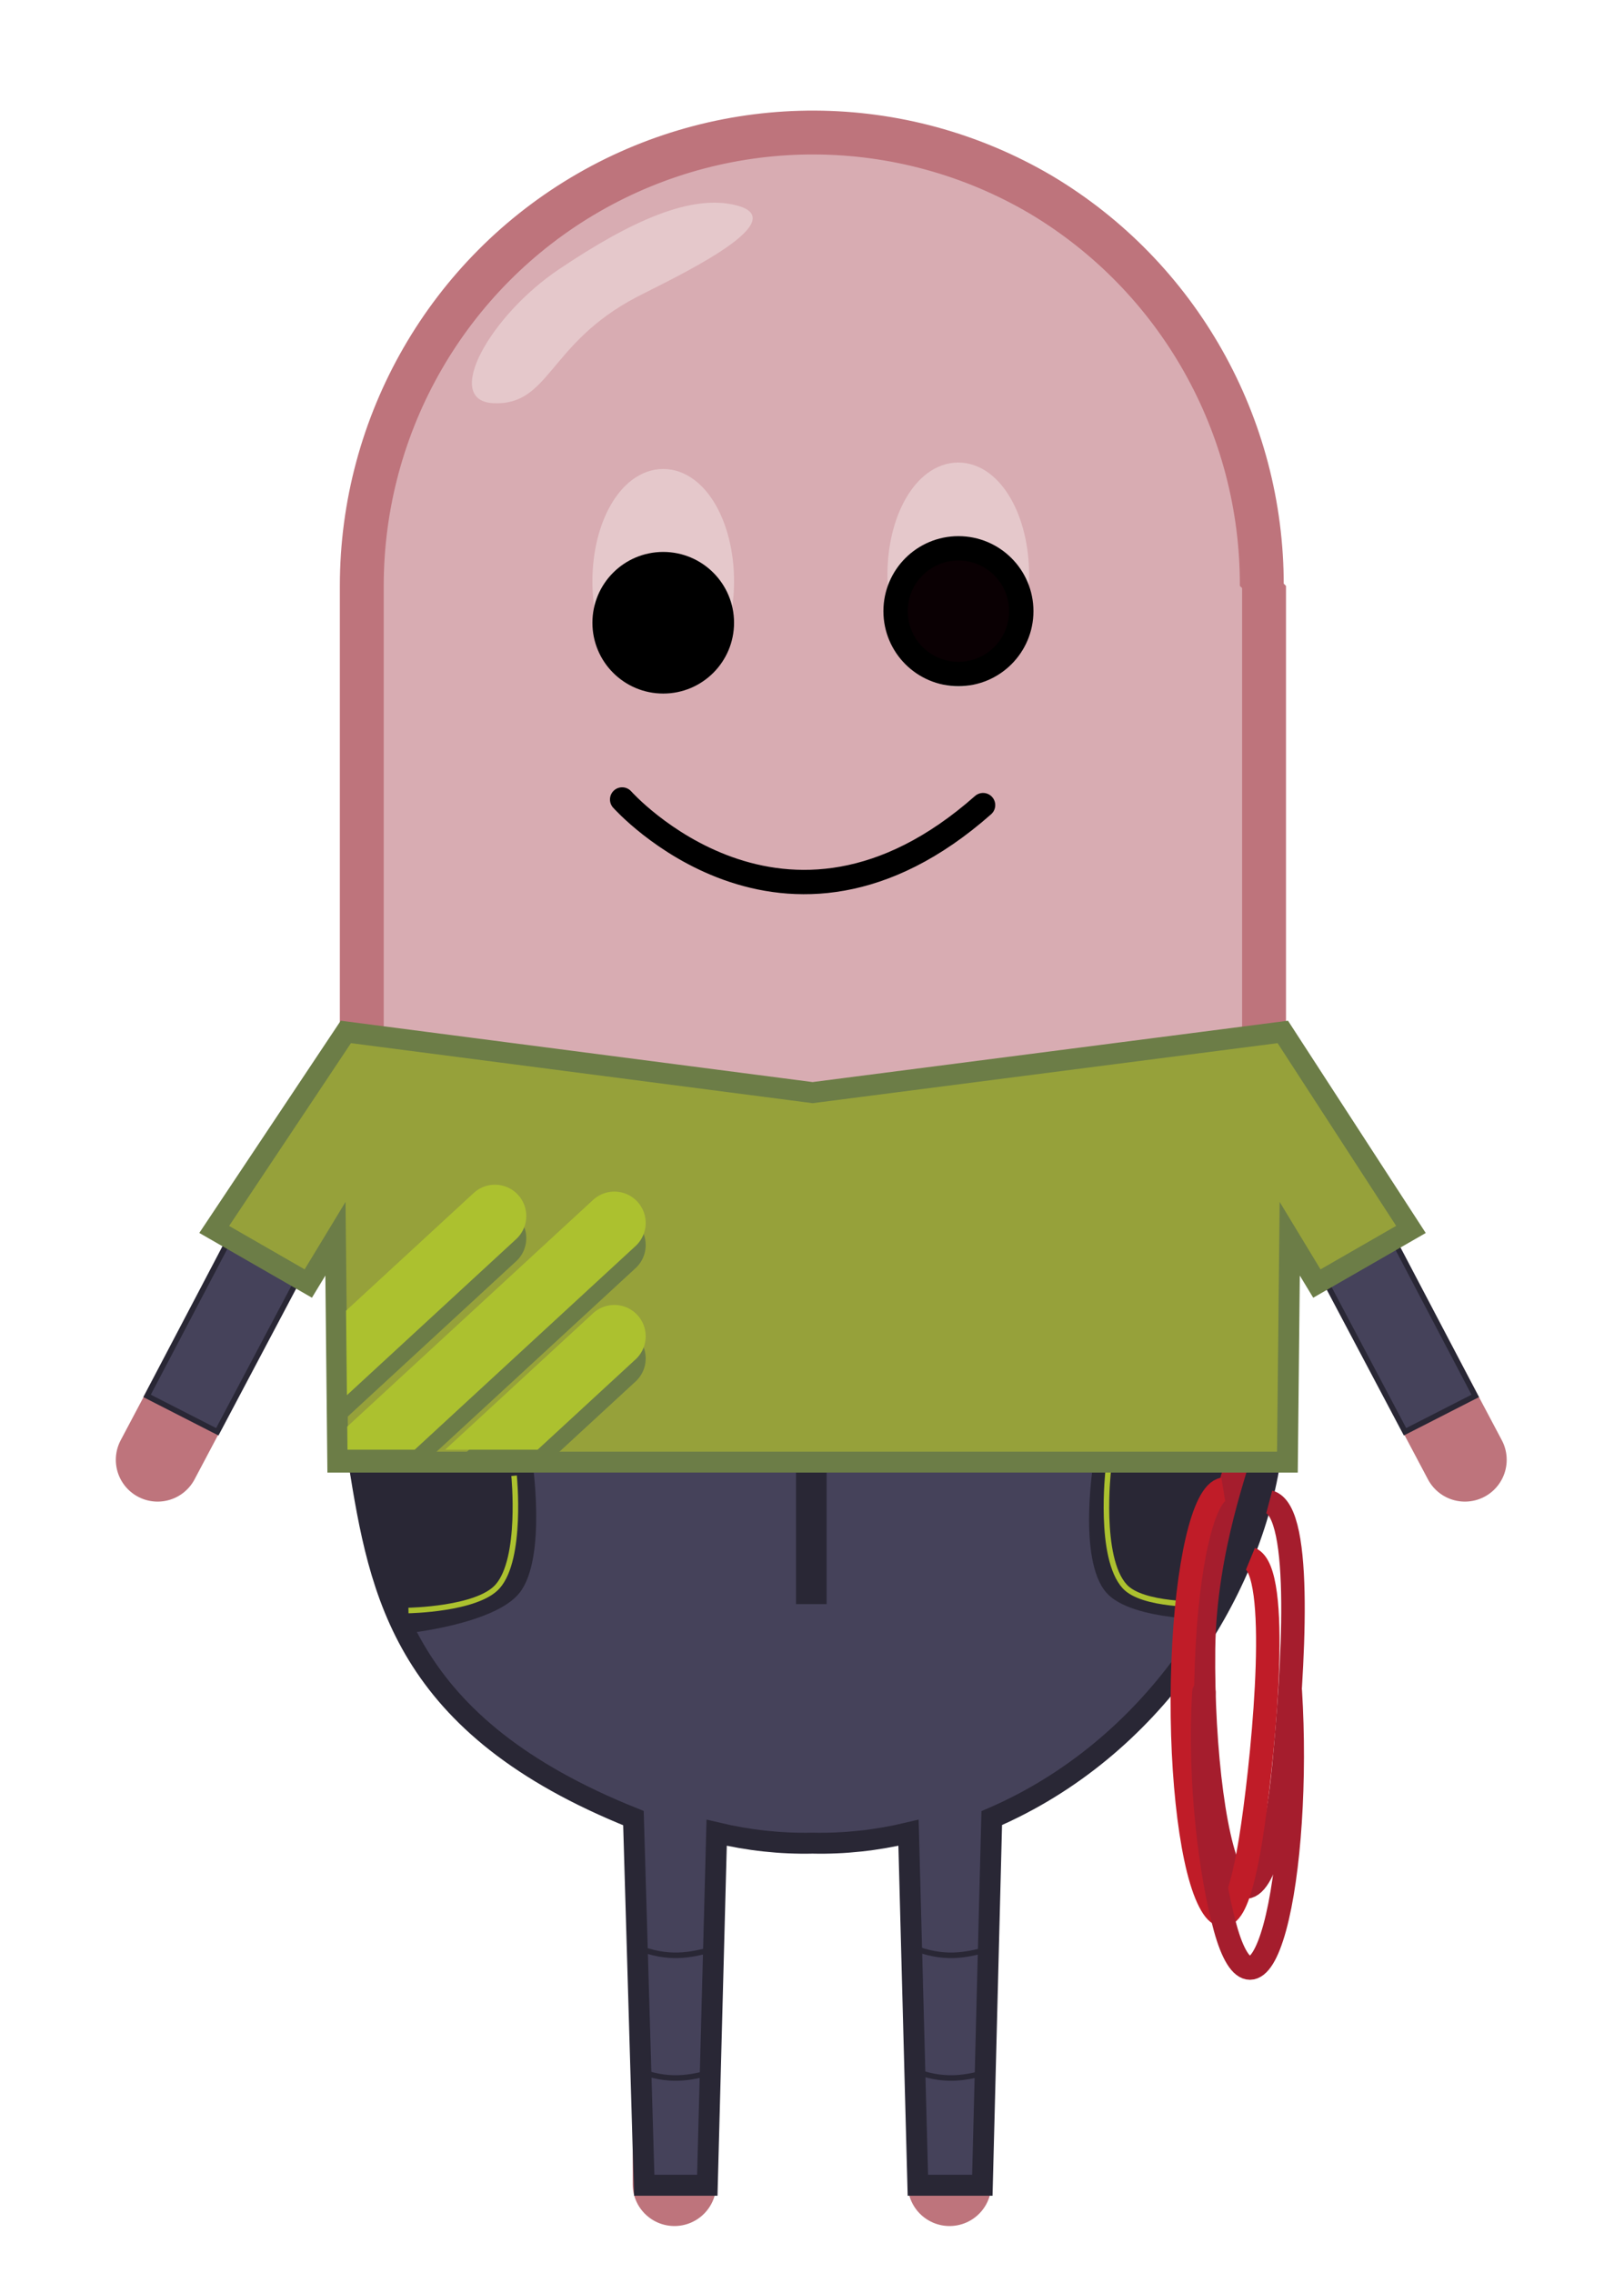 <?xml version="1.0" encoding="UTF-8" standalone="no"?>
<svg
   xmlns:osb="http://www.openswatchbook.org/uri/2009/osb"
   xmlns:dc="http://purl.org/dc/elements/1.1/"
   xmlns:cc="http://creativecommons.org/ns#"
   xmlns:rdf="http://www.w3.org/1999/02/22-rdf-syntax-ns#"
   xmlns:svg="http://www.w3.org/2000/svg"
   xmlns="http://www.w3.org/2000/svg"
   xmlns:sodipodi="http://sodipodi.sourceforge.net/DTD/sodipodi-0.dtd"
   xmlns:inkscape="http://www.inkscape.org/namespaces/inkscape"
   width="293.694"
   height="411.1"
   viewBox="0 0 77.707 108.77"
   version="1.1"
   id="svg8"
   inkscape:version="1.0 (4035a4fb49, 2020-05-01)"
   sodipodi:docname="original.svg"
   inkscape:export-filename="C:\Users\johan\Bohne.png"
   inkscape:export-xdpi="300"
   inkscape:export-ydpi="300">
  <defs
     id="defs2">
    <linearGradient
       gradientTransform="matrix(-0.265,0,0,0.265,73.142,44.548)"
       osb:paint="solid"
       id="linearGradient966">
      <stop
         id="stop964"
         offset="0"
         style="stop-color:#acc12f;stop-opacity:1;" />
    </linearGradient>
    <linearGradient
       gradientTransform="matrix(-1,0,0,1,153.913,-3.2291667e-6)"
       osb:paint="solid"
       id="linearGradient960">
      <stop
         id="stop958"
         offset="0"
         style="stop-color:#96a13a;stop-opacity:1;" />
    </linearGradient>
    <linearGradient
       gradientTransform="matrix(-1,0,0,1,153.913,-3.2291667e-6)"
       osb:paint="solid"
       id="linearGradient954">
      <stop
         id="stop952"
         offset="0"
         style="stop-color:#6c7d47;stop-opacity:1;" />
    </linearGradient>
    <linearGradient
       osb:paint="solid"
       id="linearGradient948">
      <stop
         id="stop946"
         offset="0"
         style="stop-color:#575c55;stop-opacity:1;" />
    </linearGradient>
    <linearGradient
       gradientTransform="matrix(-3.78,0,0,3.78,437.583,-169.619)"
       osb:paint="solid"
       id="linearGradient942">
      <stop
         id="stop940"
         offset="0"
         style="stop-color:#45425a;stop-opacity:1;" />
    </linearGradient>
    <clipPath
       id="clipPath1148"
       clipPathUnits="userSpaceOnUse">
      <path
         id="path1150"
         style="fill:url(#linearGradient960);stroke:url(#linearGradient954);stroke-width:1;stroke-linecap:butt;stroke-linejoin:miter;stroke-miterlimit:4;stroke-dasharray:none;stroke-opacity:1"
         d="m 54.658,94.176 -6.288,9.436 4.494,2.585 1.298,-2.14 0.111,10.672 h 22.684 22.684 l 0.111,-10.672 1.297,2.14 4.494,-2.585 -6.122,-9.436 -22.464,2.9 z"
         sodipodi:nodetypes="ccccccccccccc" />
    </clipPath>
  </defs>
  <sodipodi:namedview
     inkscape:guide-bbox="true"
     showguides="true"
     id="base"
     pagecolor="#ffffff"
     bordercolor="#666666"
     borderopacity="1.0"
     inkscape:pageopacity="0.0"
     inkscape:pageshadow="2"
     inkscape:zoom="2.0000001"
     inkscape:cx="150.52095"
     inkscape:cy="234.86871"
     inkscape:document-units="mm"
     inkscape:current-layer="layer2"
     inkscape:document-rotation="0"
     showgrid="false"
     inkscape:snap-smooth-nodes="true"
     inkscape:object-paths="true"
     inkscape:snap-nodes="true"
     inkscape:window-width="1920"
     inkscape:window-height="1017"
     inkscape:window-x="-8"
     inkscape:window-y="-8"
     inkscape:window-maximized="1"
     lock-margins="false"
     fit-margin-top="20"
     fit-margin-left="20"
     fit-margin-right="20"
     fit-margin-bottom="20"
     units="px"
     inkscape:snap-object-midpoints="true">
    <sodipodi:guide
       id="guide899"
       orientation="0,-1"
       position="7.541,38.92" />
    <sodipodi:guide
       position="38.82,102.43"
       orientation="1,0"
       id="guide881" />
    <sodipodi:guide
       id="guide884"
       orientation="0,-1"
       position="38.82,59.472" />
    <inkscape:grid
       id="grid1092"
       type="xygrid" />
  </sodipodi:namedview>
  <g
     inkscape:label="Body"
     inkscape:groupmode="layer"
     id="layer1"
     style="display:inline"
     transform="translate(-38.136,-44.878)">
    <path
       sodipodi:nodetypes="ccc"
       id="path72"
       d="m 55.976,95.281 -5.149,9.723 -5.149,9.723"
       style="fill:#be747c;stroke:#be747c;stroke-width:4;stroke-linecap:round;stroke-linejoin:miter;stroke-miterlimit:4;stroke-dasharray:none;stroke-opacity:1" />
    <path
       style="fill:#be747c;stroke:#be747c;stroke-width:4;stroke-linecap:round;stroke-linejoin:miter;stroke-miterlimit:4;stroke-dasharray:none;stroke-opacity:1"
       d="m 97.932,95.281 5.149,9.723 5.149,9.723"
       id="path897"
       sodipodi:nodetypes="ccc" />
    <path
       id="path903"
       d="m 70.408,131.121 v 18.268"
       style="fill:none;stroke:#be747c;stroke-width:4;stroke-linecap:round;stroke-linejoin:miter;stroke-miterlimit:4;stroke-dasharray:none;stroke-opacity:1" />
    <path
       style="fill:none;stroke:#be747c;stroke-width:4;stroke-linecap:round;stroke-linejoin:miter;stroke-miterlimit:4;stroke-dasharray:none;stroke-opacity:1"
       d="m 83.571,131.121 v 18.268"
       id="path905" />
    <path
       d="M 66.295,54.094 C 59.585,57.96 55.447,65.139 55.447,72.912 v 37.725 c -1.26e-4,7.705 4.067,14.832 10.684,18.724 6.676,3.926 14.932,3.962 21.641,0.095 6.71,-3.867 10.848,-11.046 10.848,-18.819 V 72.912 h -0.108 C 98.535,65.229 94.512,58.107 87.936,54.189 81.26,50.263 73.004,50.227 66.295,54.094 Z"
       style="fill:#d8acb2;stroke:#be747c;stroke-width:2.099;stroke-linecap:round;stroke-linejoin:bevel;stroke-miterlimit:4;stroke-dasharray:none;stroke-opacity:1"
       id="path1031"
       sodipodi:nodetypes="cccssccccc" />
    <path
       sodipodi:nodetypes="sssss"
       d="m 68.584,59.1 c -4.216,2.213 -4.137,5.204 -6.849,5.069 -2.436,-0.121 -0.148,-4.19 3.137,-6.4 3.442,-2.315 6.368,-3.649 8.551,-3.052 2.817,0.771 -3.336,3.593 -4.838,4.382 z"
       style="fill:#e5c8cb;fill-opacity:1;stroke:none;stroke-width:0.335;stroke-linecap:round;stroke-linejoin:bevel;stroke-miterlimit:4;stroke-dasharray:none;stroke-opacity:1"
       id="path1061" />
  </g>
  <g
     style="display:inline"
     inkscape:groupmode="layer"
     id="layer4"
     inkscape:label="Face">
    <g
       style="display:inline"
       transform="translate(-41.279,-41.35)"
       id="g1049">
      <path
         style="fill:none;stroke:#000000;stroke-width:1.165;stroke-linecap:round;stroke-linejoin:miter;stroke-miterlimit:4;stroke-dasharray:none;stroke-opacity:1"
         d="m 71.048,79.603 c 0,0 7.724,8.706 17.27,0.27"
         id="path1033" />
      <g
         id="g1047">
        <g
           id="g1039">
          <ellipse
             cy="69.163"
             cx="73.014"
             id="ellipse1035"
             style="fill:#e5c8cb;fill-opacity:1;stroke:#e5c8cb;stroke-width:1.459;stroke-linecap:round;stroke-linejoin:bevel;stroke-miterlimit:4;stroke-dasharray:none;stroke-opacity:1"
             rx="2.659"
             ry="4.644" />
          <circle
             style="fill:#000000;fill-opacity:1;stroke:#000000;stroke-width:1.165;stroke-linecap:round;stroke-linejoin:bevel;stroke-miterlimit:4;stroke-dasharray:none;stroke-opacity:1"
             id="circle1037"
             cx="73.014"
             cy="71.147"
             r="2.806" />
        </g>
        <g
           id="g1045">
          <ellipse
             ry="4.644"
             rx="2.659"
             style="fill:#e5c8cb;fill-opacity:1;stroke:#e5c8cb;stroke-width:1.459;stroke-linecap:round;stroke-linejoin:bevel;stroke-miterlimit:4;stroke-dasharray:none;stroke-opacity:1"
             id="ellipse1041"
             cx="87.131"
             cy="68.854" />
          <circle
             style="fill:#0a0003;fill-opacity:1;stroke:#000000;stroke-width:1.165;stroke-linecap:round;stroke-linejoin:bevel;stroke-miterlimit:4;stroke-dasharray:none;stroke-opacity:1"
             id="circle1043"
             cx="87.139"
             cy="70.593"
             r="3.007" />
        </g>
      </g>
    </g>
  </g>
  <g
     style="display:inline"
     inkscape:groupmode="layer"
     id="layer3"
     inkscape:label="Pants"
     transform="translate(-38.136,-44.878)">
    <g
       id="g1090"
       style="display:inline"
       transform="translate(-1.2708333e-6)">
      <path
         id="path970"
         style="fill:url(#linearGradient942);stroke:#292735;stroke-width:3.78;stroke-linecap:butt;stroke-linejoin:miter;stroke-miterlimit:4;stroke-dasharray:none;stroke-opacity:1"
         d="m 64.789,264 c 3.804,23.777 8.09,47.645 49.586,64.273 l 1.947,66.293 h 11.391 l 1.688,-63.646 c 5.774,1.371 11.548,2.004 17.322,1.875 5.774,0.129 11.548,-0.504 17.322,-1.875 l 1.688,63.646 h 11.641 l 1.699,-66.293 C 208.194,315.711 225.471,287.777 229.275,264 h -82.552 z"
         transform="matrix(0.265,0,0,0.265,38.136,44.878)"
         sodipodi:nodetypes="ccccccccccccc" />
      <g
         id="g1071">
        <g
           id="g1024">
          <path
             style="fill:none;stroke:#292735;stroke-width:0.265;stroke-linecap:butt;stroke-linejoin:miter;stroke-miterlimit:4;stroke-dasharray:none;stroke-opacity:1"
             d="m 68.583,138.037 c 1.526,0.63 2.597,0.395 3.639,0.107"
             id="path1006"
             sodipodi:nodetypes="cc" />
          <path
             sodipodi:nodetypes="cc"
             id="path1008"
             d="m 68.583,143.907 c 1.526,0.63 2.597,0.395 3.639,0.107"
             style="fill:none;stroke:#292735;stroke-width:0.265;stroke-linecap:butt;stroke-linejoin:miter;stroke-miterlimit:4;stroke-dasharray:none;stroke-opacity:1" />
        </g>
        <g
           id="g1020">
          <path
             sodipodi:nodetypes="cc"
             id="path1010"
             d="m 81.759,138.037 c 1.526,0.63 2.597,0.395 3.639,0.107"
             style="fill:none;stroke:#292735;stroke-width:0.265;stroke-linecap:butt;stroke-linejoin:miter;stroke-miterlimit:4;stroke-dasharray:none;stroke-opacity:1" />
          <path
             style="fill:none;stroke:#292735;stroke-width:0.265;stroke-linecap:butt;stroke-linejoin:miter;stroke-miterlimit:4;stroke-dasharray:none;stroke-opacity:1"
             d="m 81.759,143.907 c 1.526,0.63 2.597,0.395 3.639,0.107"
             id="path1012"
             sodipodi:nodetypes="cc" />
        </g>
        <g
           id="g1054">
          <path
             style="fill:none;stroke:#292735;stroke-width:1.465;stroke-linecap:butt;stroke-linejoin:miter;stroke-miterlimit:4;stroke-dasharray:none;stroke-opacity:1"
             d="m 76.957,114.728 v 6.903"
             id="path1026" />
          <path
             style="fill:none;stroke:url(#linearGradient966);stroke-width:0.265;stroke-linecap:butt;stroke-linejoin:miter;stroke-miterlimit:4;stroke-dasharray:0.53, 0.265, 0.133, 0.265;stroke-dashoffset:0;stroke-opacity:1"
             d="m 76.957,114.728 v 6.903"
             id="path1028" />
        </g>
        <g
           id="g1046">
          <path
             style="fill:#292735;fill-opacity:1;stroke:none;stroke-width:0.265px;stroke-linecap:butt;stroke-linejoin:miter;stroke-opacity:1"
             d="m 55.278,114.728 2.307,8.302 c 0,0 4.245,-0.433 5.422,-1.952 1.302,-1.68 0.595,-6.35 0.595,-6.35 z"
             id="path1032"
             sodipodi:nodetypes="ccacc" />
          <path
             style="fill:none;stroke:url(#linearGradient966);stroke-width:0.265px;stroke-linecap:butt;stroke-linejoin:miter;stroke-opacity:1"
             d="m 57.68,121.937 c 0,0 3.284,-0.049 4.263,-1.148 1.188,-1.333 0.791,-5.3 0.791,-5.3"
             id="path1036"
             sodipodi:nodetypes="cac" />
        </g>
        <g
           id="g1050">
          <path
             sodipodi:nodetypes="ccacc"
             id="path1034"
             d="m 98.799,114.728 -2.307,7.647 c 0,0 -4.204,0.107 -5.422,-1.297 -1.393,-1.606 -0.595,-6.35 -0.595,-6.35 z"
             style="fill:#292735;fill-opacity:1;stroke:none;stroke-width:0.265px;stroke-linecap:butt;stroke-linejoin:miter;stroke-opacity:1" />
          <path
             sodipodi:nodetypes="cac"
             id="path1038"
             d="m 95.64,121.636 c 0,0 -2.832,0.081 -3.684,-0.847 -1.266,-1.378 -0.791,-5.557 -0.791,-5.557"
             style="fill:none;stroke:url(#linearGradient966);stroke-width:0.265px;stroke-linecap:butt;stroke-linejoin:miter;stroke-opacity:1" />
        </g>
      </g>
    </g>
    <g
       id="g1121">
      <path
         sodipodi:nodetypes="csssc"
         d="m 98.867,116.742 c 1.672,0.441 1.122,8.164 0.708,12.581 -0.414,4.417 -1.391,6.735 -2.331,5.526 -0.939,-1.209 -1.577,-6.199 -1.52,-11.076 0.057,-4.877 1.753,-9.045 1.753,-9.51"
         style="fill:none;fill-opacity:1;fill-rule:evenodd;stroke:#a51d2d;stroke-width:1.124;stroke-linecap:butt;stroke-miterlimit:4;stroke-dasharray:none;stroke-dashoffset:0;stroke-opacity:1;paint-order:stroke fill markers"
         id="path1112" />
      <path
         sodipodi:nodetypes="csssc"
         d="m 97.969,119.461 c 1.453,0.597 0.673,8.876 0.117,12.735 -0.556,3.861 -1.286,5.39 -2.155,3.494 -0.869,-1.895 -1.362,-6.576 -1.185,-11.265 0.177,-4.689 0.976,-8.133 1.922,-8.288"
         style="fill:none;fill-opacity:1;fill-rule:evenodd;stroke:#c01c28;stroke-width:1.124;stroke-linecap:butt;stroke-miterlimit:4;stroke-dasharray:none;stroke-dashoffset:0;stroke-opacity:1;paint-order:stroke fill markers"
         id="path1114" />
      <path
         sodipodi:nodetypes="cssc"
         d="m 99.875,125.789 c 0.261,4.189 -0.039,8.751 -0.745,11.323 -0.706,2.572 -1.66,2.577 -2.367,0.013 -0.707,-2.564 -1.28,-7.09 -1.021,-11.283"
         style="fill:none;fill-opacity:1;fill-rule:evenodd;stroke:#a51d2d;stroke-width:1.124;stroke-linecap:round;stroke-miterlimit:4;stroke-dasharray:none;stroke-dashoffset:0;stroke-opacity:1;paint-order:stroke fill markers"
         id="path1116" />
    </g>
  </g>
  <g
     inkscape:groupmode="layer"
     id="layer2"
     inkscape:label="Shirt"
     style="display:inline"
     transform="translate(-38.136,-44.878)">
    <g
       id="g1184"
       style="display:inline"
       transform="translate(-1.2708333e-6)">
      <path
         style="fill:#45425a;fill-opacity:1;stroke:#292735;stroke-width:0.265;stroke-linecap:butt;stroke-linejoin:miter;stroke-miterlimit:4;stroke-dasharray:none;stroke-opacity:1"
         d="m 49.765,102.917 -4.592,8.752 3.361,1.717 4.597,-8.691 z"
         id="path1131"
         sodipodi:nodetypes="ccccc" />
      <path
         sodipodi:nodetypes="ccccc"
         id="path1133"
         d="m 104.134,102.917 4.592,8.752 -3.361,1.717 -4.597,-8.691 z"
         style="fill:#45425a;fill-opacity:1;stroke:#292735;stroke-width:0.265;stroke-linecap:butt;stroke-linejoin:miter;stroke-miterlimit:4;stroke-dasharray:none;stroke-opacity:1" />
      <path
         id="path1126"
         style="fill:url(#linearGradient960);stroke:url(#linearGradient954);stroke-width:3.78;stroke-linecap:butt;stroke-linejoin:miter;stroke-miterlimit:4;stroke-dasharray:none;stroke-opacity:1"
         d="m 62.445,186.322 -23.766,35.662 16.986,9.77 4.904,-8.09 L 60.988,264 h 85.734 85.736 l 0.418,-40.336 4.902,8.09 16.986,-9.77 -23.139,-35.662 -84.904,10.96 z"
         transform="matrix(0.265,0,0,0.265,38.136,44.878)"
         sodipodi:nodetypes="ccccccccccccc" />
      <g
         id="g1168">
        <g
           style="fill:none;stroke:url(#linearGradient954)"
           id="g1158"
           clip-path="url(#clipPath1148)"
           transform="translate(0.49,0.572)">
          <path
             sodipodi:nodetypes="cc"
             id="path1152"
             d="M 55.278,114.728 67.042,103.88"
             style="fill:none;stroke:url(#linearGradient954);stroke-width:3;stroke-linecap:round;stroke-linejoin:miter;stroke-miterlimit:4;stroke-dasharray:none;stroke-opacity:1" />
          <path
             style="fill:none;stroke:url(#linearGradient954);stroke-width:3;stroke-linecap:round;stroke-linejoin:miter;stroke-miterlimit:4;stroke-dasharray:none;stroke-opacity:1"
             d="M 55.278,120.152 67.042,109.304"
             id="path1154"
             sodipodi:nodetypes="cc" />
          <path
             sodipodi:nodetypes="cc"
             id="path1156"
             d="M 49.565,114.398 61.328,103.55"
             style="fill:none;stroke:url(#linearGradient954);stroke-width:3;stroke-linecap:round;stroke-linejoin:miter;stroke-miterlimit:4;stroke-dasharray:none;stroke-opacity:1" />
        </g>
        <g
           transform="translate(0.49,-0.487)"
           clip-path="url(#clipPath1148)"
           id="g1144">
          <path
             style="fill:none;stroke:url(#linearGradient966);stroke-width:3;stroke-linecap:round;stroke-linejoin:miter;stroke-miterlimit:4;stroke-dasharray:none;stroke-opacity:1"
             d="M 55.278,114.728 67.042,103.88"
             id="path1135"
             sodipodi:nodetypes="cc" />
          <path
             sodipodi:nodetypes="cc"
             id="path1137"
             d="M 55.278,120.152 67.042,109.304"
             style="fill:none;stroke:url(#linearGradient966);stroke-width:3;stroke-linecap:round;stroke-linejoin:miter;stroke-miterlimit:4;stroke-dasharray:none;stroke-opacity:1" />
          <path
             style="fill:none;stroke:url(#linearGradient966);stroke-width:3;stroke-linecap:round;stroke-linejoin:miter;stroke-miterlimit:4;stroke-dasharray:none;stroke-opacity:1"
             d="M 49.565,114.398 61.328,103.55"
             id="path1139"
             sodipodi:nodetypes="cc" />
        </g>
      </g>
    </g>
  </g>
  <g
     style="display:inline"
     inkscape:label="Hat"
     id="layer5"
     inkscape:groupmode="layer" />
</svg>
